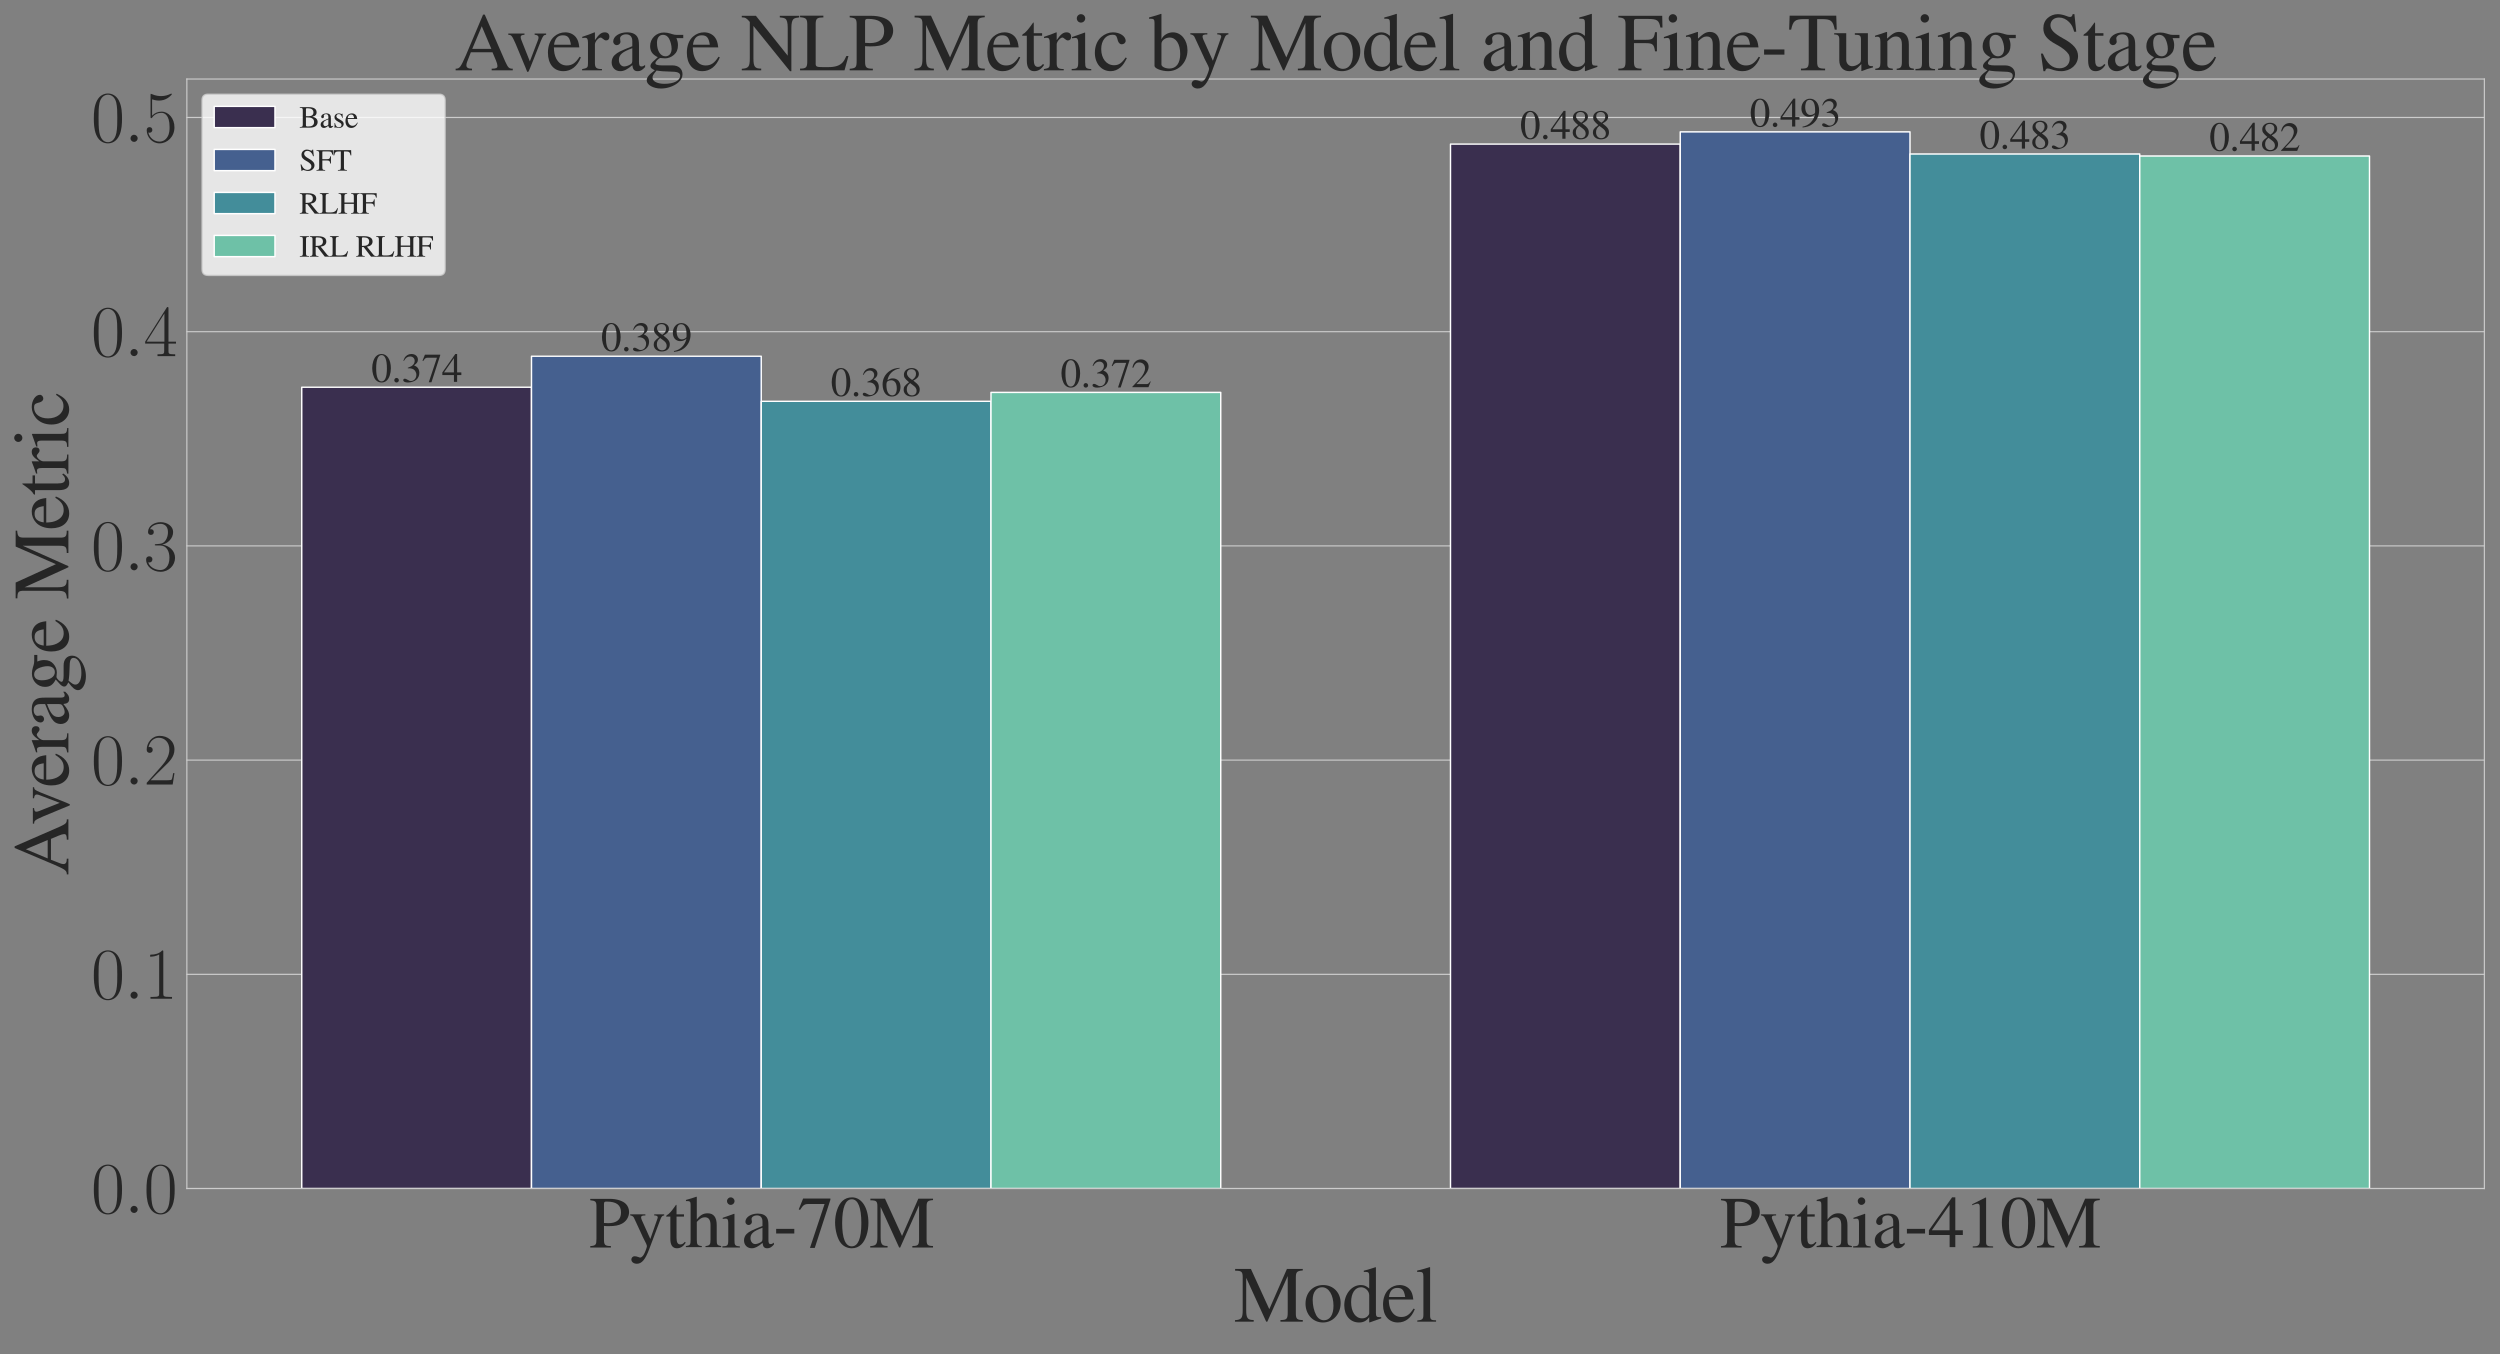 <?xml version="1.0" encoding="utf-8" standalone="no"?>
<!DOCTYPE svg PUBLIC "-//W3C//DTD SVG 1.1//EN"
  "http://www.w3.org/Graphics/SVG/1.1/DTD/svg11.dtd">
<svg xmlns:xlink="http://www.w3.org/1999/xlink" width="1728pt" height="936pt" viewBox="0 0 1728 936" xmlns="http://www.w3.org/2000/svg" version="1.1">
 <rect x="0" y="0" width="1728" height="936" fill="#808080" stroke="none"/>
 <defs>
  <style type="text/css">*{stroke-linejoin: round; stroke-linecap: butt}</style>
 </defs>
 <g id="figure_1">
  <g id="patch_1">
   <path d="M 0 936 
L 1728 936 
L 1728 0 
L 0 0 
L 0 936 
z
" style="fill: none"/>
  </g>
  <g id="axes_1">
   <g id="patch_2">
    <path d="M 129.161 821.521 
L 1717.2 821.521 
L 1717.2 54.626 
L 129.161 54.626 
L 129.161 821.521 
z
" style="fill: none"/>
   </g>
   <g id="matplotlib.axis_1">
    <g id="xtick_1">
     <g id="text_1">
      <!-- Pythia-70M -->
      <g style="fill: #262626" transform="translate(407.168 862.294) scale(0.5 -0.5)">
       <defs>
        <path id="NimbusRomNo9L-Regu-50" d="M 1293 1875 
C 1459 1856 1568 1856 1734 1856 
C 2234 1856 2579 1919 2854 2072 
C 3238 2274 3469 2660 3469 3078 
C 3469 3344 3379 3584 3206 3768 
C 2950 4047 2394 4224 1792 4224 
L 102 4224 
L 102 4102 
C 576 4051 640 3987 640 3528 
L 640 766 
C 640 230 589 166 102 122 
L 102 0 
L 1894 0 
L 1894 128 
C 1389 128 1293 218 1293 693 
L 1293 1875 
z
M 1293 3772 
C 1293 3943 1338 3987 1510 3987 
C 2374 3987 2771 3690 2771 3040 
C 2771 2428 2394 2112 1658 2112 
C 1530 2112 1440 2119 1293 2131 
L 1293 3772 
z
" transform="scale(0.016)"/>
        <path id="NimbusRomNo9L-Regu-79" d="M 3040 2880 
L 2176 2880 
L 2176 2784 
C 2381 2784 2483 2726 2483 2623 
C 2483 2597 2477 2559 2458 2514 
L 1837 742 
L 1101 2377 
C 1062 2468 1037 2552 1037 2622 
C 1037 2739 1133 2784 1408 2784 
L 1408 2880 
L 90 2880 
L 90 2790 
C 256 2765 365 2694 416 2585 
L 1146 1005 
L 1165 953 
L 1261 761 
C 1440 440 1542 209 1542 112 
C 1542 16 1395 -389 1286 -582 
C 1197 -749 1056 -871 966 -871 
C 928 -871 870 -858 806 -826 
C 685 -781 576 -755 467 -755 
C 320 -755 192 -883 192 -1037 
C 192 -1248 397 -1408 666 -1408 
C 1094 -1408 1402 -1049 1747 -124 
L 2733 2495 
C 2816 2701 2886 2765 3040 2784 
L 3040 2880 
z
" transform="scale(0.016)"/>
        <path id="NimbusRomNo9L-Regu-74" d="M 1632 2880 
L 986 2880 
L 986 3622 
C 986 3686 979 3706 941 3706 
C 896 3648 858 3590 813 3526 
C 570 3174 294 2867 192 2841 
C 122 2794 83 2748 83 2715 
C 83 2695 90 2682 109 2682 
L 448 2682 
L 448 751 
C 448 212 640 -64 1018 -64 
C 1331 -64 1574 90 1786 423 
L 1702 493 
C 1568 333 1459 269 1318 269 
C 1082 269 986 443 986 847 
L 986 2682 
L 1632 2682 
L 1632 2880 
z
" transform="scale(0.016)"/>
        <path id="NimbusRomNo9L-Regu-68" d="M 1005 2222 
C 1274 2516 1466 2624 1715 2624 
C 2035 2624 2195 2395 2195 1948 
L 2195 684 
C 2195 250 2131 166 1760 128 
L 1760 32 
L 3117 32 
L 3117 128 
C 2771 192 2733 243 2733 684 
L 2733 1954 
C 2733 2625 2464 2970 1946 2970 
C 1568 2970 1299 2816 1005 2432 
L 1005 4390 
L 973 4409 
C 755 4332 595 4281 237 4179 
L 64 4128 
L 64 4026 
C 90 4032 109 4032 141 4032 
C 416 4032 467 3980 467 3705 
L 467 686 
C 467 237 429 179 58 128 
L 58 32 
L 1440 32 
L 1440 128 
C 1069 166 1005 243 1005 684 
L 1005 2222 
z
" transform="scale(0.016)"/>
        <path id="NimbusRomNo9L-Regu-69" d="M 1120 2929 
L 128 2579 
L 128 2484 
L 179 2490 
C 256 2502 339 2509 397 2509 
C 550 2509 608 2406 608 2125 
L 608 640 
C 608 179 544 109 102 109 
L 102 0 
L 1619 0 
L 1619 96 
C 1197 128 1146 191 1146 650 
L 1146 2910 
L 1120 2929 
z
M 819 4352 
C 646 4352 499 4205 499 4026 
C 499 3847 640 3699 819 3699 
C 1005 3699 1152 3840 1152 4026 
C 1152 4205 1005 4352 819 4352 
z
" transform="scale(0.016)"/>
        <path id="NimbusRomNo9L-Regu-61" d="M 2829 423 
C 2720 333 2643 301 2547 301 
C 2400 301 2355 390 2355 672 
L 2355 1920 
C 2355 2253 2323 2438 2227 2592 
C 2086 2822 1811 2944 1434 2944 
C 832 2944 358 2630 358 2227 
C 358 2080 486 1952 634 1952 
C 787 1952 922 2080 922 2221 
C 922 2246 915 2278 909 2323 
C 896 2381 890 2432 890 2477 
C 890 2650 1094 2790 1350 2790 
C 1664 2790 1837 2605 1837 2259 
L 1837 1869 
C 851 1472 742 1421 467 1178 
C 326 1050 237 832 237 621 
C 237 218 518 -64 909 -64 
C 1190 -64 1453 70 1843 403 
C 1875 70 1990 -64 2253 -64 
C 2470 -64 2605 13 2829 256 
L 2829 423 
z
M 1837 783 
C 1837 584 1805 526 1670 449 
C 1517 359 1338 301 1203 301 
C 979 301 800 520 800 796 
L 800 822 
C 800 1201 1062 1433 1837 1715 
L 1837 783 
z
" transform="scale(0.016)"/>
        <path id="NimbusRomNo9L-Regu-2d" d="M 250 1619 
L 250 1216 
L 1824 1216 
L 1824 1619 
L 250 1619 
z
" transform="scale(0.016)"/>
        <path id="NimbusRomNo9L-Regu-37" d="M 2874 4250 
L 506 4250 
L 128 3310 
L 237 3258 
C 512 3693 627 3776 979 3776 
L 2368 3776 
L 1101 -32 
L 1517 -32 
L 2874 4148 
L 2874 4250 
z
" transform="scale(0.016)"/>
        <path id="NimbusRomNo9L-Regu-30" d="M 1626 4352 
C 1274 4352 1005 4244 768 4020 
C 397 3661 154 2925 154 2176 
C 154 1479 365 730 666 372 
C 902 90 1229 -64 1600 -64 
C 1926 -64 2202 45 2432 269 
C 2803 621 3046 1364 3046 2138 
C 3046 3450 2464 4352 1626 4352 
z
M 1606 4186 
C 2144 4186 2432 3463 2432 2125 
C 2432 788 2150 103 1600 103 
C 1050 103 768 788 768 2119 
C 768 3476 1056 4186 1606 4186 
z
" transform="scale(0.016)"/>
        <path id="NimbusRomNo9L-Regu-4d" d="M 4314 3667 
L 4314 751 
C 4314 217 4237 134 3731 134 
L 3731 0 
L 5523 0 
L 5523 134 
C 5056 134 4966 223 4966 681 
L 4966 3536 
C 4966 3993 5050 4077 5523 4115 
L 5523 4237 
L 4250 4237 
L 2835 1004 
L 1357 4237 
L 90 4237 
L 90 4096 
C 614 4096 698 4019 698 3550 
L 698 943 
C 698 282 608 159 77 121 
L 77 0 
L 1581 0 
L 1581 134 
C 1088 134 979 282 979 931 
L 979 3520 
L 2586 0 
L 2675 0 
L 4314 3667 
z
" transform="scale(0.016)"/>
       </defs>
       <use xlink:href="#NimbusRomNo9L-Regu-50" transform="scale(0.996)"/>
       <use xlink:href="#NimbusRomNo9L-Regu-79" transform="translate(55.392 0) scale(0.996)"/>
       <use xlink:href="#NimbusRomNo9L-Regu-74" transform="translate(105.205 0) scale(0.996)"/>
       <use xlink:href="#NimbusRomNo9L-Regu-68" transform="translate(132.9 0) scale(0.996)"/>
       <use xlink:href="#NimbusRomNo9L-Regu-69" transform="translate(182.713 0) scale(0.996)"/>
       <use xlink:href="#NimbusRomNo9L-Regu-61" transform="translate(210.408 0) scale(0.996)"/>
       <use xlink:href="#NimbusRomNo9L-Regu-2d" transform="translate(254.642 0) scale(0.996)"/>
       <use xlink:href="#NimbusRomNo9L-Regu-37" transform="translate(287.817 0) scale(0.996)"/>
       <use xlink:href="#NimbusRomNo9L-Regu-30" transform="translate(337.63 0) scale(0.996)"/>
       <use xlink:href="#NimbusRomNo9L-Regu-4d" transform="translate(387.444 0) scale(0.996)"/>
      </g>
     </g>
    </g>
    <g id="xtick_2">
     <g id="text_2">
      <!-- Pythia-410M -->
      <g style="fill: #262626" transform="translate(1188.734 862.294) scale(0.5 -0.5)">
       <defs>
        <path id="NimbusRomNo9L-Regu-34" d="M 3021 1497 
L 2368 1497 
L 2368 4352 
L 2086 4352 
L 77 1497 
L 77 1088 
L 1875 1088 
L 1875 32 
L 2368 32 
L 2368 1088 
L 3021 1088 
L 3021 1497 
z
M 1869 1497 
L 333 1497 
L 1869 3698 
L 1869 1497 
z
" transform="scale(0.016)"/>
        <path id="NimbusRomNo9L-Regu-31" d="M 1862 4339 
L 710 3757 
L 710 3667 
C 787 3699 858 3725 883 3738 
C 998 3783 1107 3808 1171 3808 
C 1306 3808 1363 3711 1363 3505 
L 1363 592 
C 1363 379 1312 232 1210 173 
C 1114 116 1024 96 755 96 
L 755 0 
L 2522 0 
L 2522 96 
C 2016 96 1914 160 1914 470 
L 1914 4327 
L 1862 4339 
z
" transform="scale(0.016)"/>
       </defs>
       <use xlink:href="#NimbusRomNo9L-Regu-50" transform="scale(0.996)"/>
       <use xlink:href="#NimbusRomNo9L-Regu-79" transform="translate(55.392 0) scale(0.996)"/>
       <use xlink:href="#NimbusRomNo9L-Regu-74" transform="translate(105.205 0) scale(0.996)"/>
       <use xlink:href="#NimbusRomNo9L-Regu-68" transform="translate(132.9 0) scale(0.996)"/>
       <use xlink:href="#NimbusRomNo9L-Regu-69" transform="translate(182.713 0) scale(0.996)"/>
       <use xlink:href="#NimbusRomNo9L-Regu-61" transform="translate(210.408 0) scale(0.996)"/>
       <use xlink:href="#NimbusRomNo9L-Regu-2d" transform="translate(254.642 0) scale(0.996)"/>
       <use xlink:href="#NimbusRomNo9L-Regu-34" transform="translate(287.817 0) scale(0.996)"/>
       <use xlink:href="#NimbusRomNo9L-Regu-31" transform="translate(337.63 0) scale(0.996)"/>
       <use xlink:href="#NimbusRomNo9L-Regu-30" transform="translate(387.444 0) scale(0.996)"/>
       <use xlink:href="#NimbusRomNo9L-Regu-4d" transform="translate(437.257 0) scale(0.996)"/>
      </g>
     </g>
    </g>
    <g id="text_3">
     <!-- Model -->
     <g style="fill: #262626" transform="translate(852.947 913.553) scale(0.54 -0.54)">
      <defs>
       <path id="NimbusRomNo9L-Regu-6f" d="M 1600 2944 
C 768 2944 186 2330 186 1446 
C 186 582 781 -64 1587 -64 
C 2394 -64 3008 614 3008 1498 
C 3008 2336 2419 2944 1600 2944 
z
M 1517 2765 
C 2054 2765 2432 2150 2432 1274 
C 2432 550 2144 115 1664 115 
C 1414 115 1178 269 1043 525 
C 864 858 762 1306 762 1760 
C 762 2368 1062 2765 1517 2765 
z
" transform="scale(0.016)"/>
       <path id="NimbusRomNo9L-Regu-64" d="M 2202 -64 
L 3142 269 
L 3142 365 
C 3027 365 3014 365 2995 365 
C 2765 365 2714 435 2714 731 
L 2714 4364 
L 2682 4377 
C 2374 4268 2150 4204 1741 4096 
L 1741 3994 
C 1792 4000 1830 4000 1882 4000 
C 2118 4000 2176 3936 2176 3672 
L 2176 2669 
C 1933 2874 1760 2944 1504 2944 
C 768 2944 173 2221 173 1312 
C 173 493 653 -64 1357 -64 
C 1715 -64 1958 64 2176 365 
L 2176 -45 
L 2202 -64 
z
M 2176 653 
C 2176 608 2131 531 2067 461 
C 1952 333 1792 269 1606 269 
C 1075 269 723 781 723 1568 
C 723 2291 1037 2765 1523 2765 
C 1862 2765 2176 2464 2176 2125 
L 2176 653 
z
" transform="scale(0.016)"/>
       <path id="NimbusRomNo9L-Regu-65" d="M 2611 1053 
C 2304 564 2029 378 1619 378 
C 1254 378 979 564 794 930 
C 678 1174 634 1386 621 1779 
L 2592 1779 
C 2541 2193 2477 2377 2317 2581 
C 2125 2811 1830 2944 1498 2944 
C 1178 2944 877 2829 634 2611 
C 333 2349 160 1894 160 1370 
C 160 486 621 -64 1357 -64 
C 1965 -64 2445 315 2714 1008 
L 2611 1053 
z
M 634 1984 
C 704 2479 922 2714 1312 2714 
C 1702 2714 1856 2535 1939 1984 
L 634 1984 
z
" transform="scale(0.016)"/>
       <path id="NimbusRomNo9L-Regu-6c" d="M 122 4000 
L 160 4000 
C 230 4000 307 4000 358 4000 
C 563 4000 627 3910 627 3610 
L 627 557 
C 627 211 538 128 134 96 
L 134 0 
L 1645 0 
L 1645 109 
C 1242 109 1165 173 1165 528 
L 1165 4371 
L 1139 4384 
C 806 4275 563 4211 122 4103 
L 122 4000 
z
" transform="scale(0.016)"/>
      </defs>
      <use xlink:href="#NimbusRomNo9L-Regu-4d" transform="scale(0.996)"/>
      <use xlink:href="#NimbusRomNo9L-Regu-6f" transform="translate(88.567 0) scale(0.996)"/>
      <use xlink:href="#NimbusRomNo9L-Regu-64" transform="translate(138.38 0) scale(0.996)"/>
      <use xlink:href="#NimbusRomNo9L-Regu-65" transform="translate(188.193 0) scale(0.996)"/>
      <use xlink:href="#NimbusRomNo9L-Regu-6c" transform="translate(232.427 0) scale(0.996)"/>
     </g>
    </g>
   </g>
   <g id="matplotlib.axis_2">
    <g id="ytick_1">
     <g id="line2d_1">
      <path d="M 129.161 821.521 
L 1717.2 821.521 
" clip-path="url(#p86525ebf1e)" style="fill: none; stroke: #cccccc; stroke-width: 0.8; stroke-linecap: round"/>
     </g>
     <g id="text_4">
      <!-- $\mathdefault{0.0}$ -->
      <g style="fill: #262626" transform="translate(62.922 838.408) scale(0.5 -0.5)">
       <defs>
        <path id="CMR17-30" d="M 2688 2025 
C 2688 2416 2682 3080 2413 3591 
C 2176 4039 1798 4198 1466 4198 
C 1158 4198 768 4058 525 3597 
C 269 3118 243 2524 243 2025 
C 243 1661 250 1106 448 619 
C 723 -39 1216 -128 1466 -128 
C 1760 -128 2208 -7 2470 600 
C 2662 1042 2688 1559 2688 2025 
z
M 1466 -26 
C 1056 -26 813 325 723 812 
C 653 1188 653 1738 653 2096 
C 653 2588 653 2997 736 3387 
C 858 3929 1216 4096 1466 4096 
C 1728 4096 2067 3923 2189 3400 
C 2272 3036 2278 2607 2278 2096 
C 2278 1680 2278 1169 2202 792 
C 2067 95 1690 -26 1466 -26 
z
" transform="scale(0.016)"/>
        <path id="CMMI12-3a" d="M 1178 307 
C 1178 492 1024 619 870 619 
C 685 619 557 466 557 313 
C 557 128 710 0 864 0 
C 1050 0 1178 153 1178 307 
z
" transform="scale(0.016)"/>
       </defs>
       <use xlink:href="#CMR17-30" transform="scale(0.996)"/>
       <use xlink:href="#CMMI12-3a" transform="translate(45.69 0) scale(0.996)"/>
       <use xlink:href="#CMR17-30" transform="translate(72.788 0) scale(0.996)"/>
      </g>
     </g>
    </g>
    <g id="ytick_2">
     <g id="line2d_2">
      <path d="M 129.161 673.456 
L 1717.2 673.456 
" clip-path="url(#p86525ebf1e)" style="fill: none; stroke: #cccccc; stroke-width: 0.8; stroke-linecap: round"/>
     </g>
     <g id="text_5">
      <!-- $\mathdefault{0.1}$ -->
      <g style="fill: #262626" transform="translate(62.922 690.342) scale(0.5 -0.5)">
       <defs>
        <path id="CMR17-31" d="M 1702 4058 
C 1702 4192 1696 4192 1606 4192 
C 1357 3916 979 3827 621 3827 
C 602 3827 570 3827 563 3808 
C 557 3795 557 3782 557 3648 
C 755 3648 1088 3686 1344 3839 
L 1344 461 
C 1344 236 1331 160 781 160 
L 589 160 
L 589 0 
C 896 0 1216 0 1523 0 
C 1830 0 2150 0 2458 0 
L 2458 160 
L 2266 160 
C 1715 160 1702 230 1702 458 
L 1702 4058 
z
" transform="scale(0.016)"/>
       </defs>
       <use xlink:href="#CMR17-30" transform="scale(0.996)"/>
       <use xlink:href="#CMMI12-3a" transform="translate(45.69 0) scale(0.996)"/>
       <use xlink:href="#CMR17-31" transform="translate(72.788 0) scale(0.996)"/>
      </g>
     </g>
    </g>
    <g id="ytick_3">
     <g id="line2d_3">
      <path d="M 129.161 525.39 
L 1717.2 525.39 
" clip-path="url(#p86525ebf1e)" style="fill: none; stroke: #cccccc; stroke-width: 0.8; stroke-linecap: round"/>
     </g>
     <g id="text_6">
      <!-- $\mathdefault{0.2}$ -->
      <g style="fill: #262626" transform="translate(62.922 542.276) scale(0.5 -0.5)">
       <defs>
        <path id="CMR17-32" d="M 2669 989 
L 2554 989 
C 2490 536 2438 459 2413 420 
C 2381 369 1920 369 1830 369 
L 602 369 
C 832 619 1280 1072 1824 1597 
C 2214 1967 2669 2402 2669 3035 
C 2669 3790 2067 4224 1395 4224 
C 691 4224 262 3604 262 3030 
C 262 2780 448 2748 525 2748 
C 589 2748 781 2787 781 3010 
C 781 3207 614 3264 525 3264 
C 486 3264 448 3258 422 3245 
C 544 3790 915 4058 1306 4058 
C 1862 4058 2227 3617 2227 3035 
C 2227 2479 1901 2000 1536 1584 
L 262 146 
L 262 0 
L 2515 0 
L 2669 989 
z
" transform="scale(0.016)"/>
       </defs>
       <use xlink:href="#CMR17-30" transform="scale(0.996)"/>
       <use xlink:href="#CMMI12-3a" transform="translate(45.69 0) scale(0.996)"/>
       <use xlink:href="#CMR17-32" transform="translate(72.788 0) scale(0.996)"/>
      </g>
     </g>
    </g>
    <g id="ytick_4">
     <g id="line2d_4">
      <path d="M 129.161 377.324 
L 1717.2 377.324 
" clip-path="url(#p86525ebf1e)" style="fill: none; stroke: #cccccc; stroke-width: 0.8; stroke-linecap: round"/>
     </g>
     <g id="text_7">
      <!-- $\mathdefault{0.3}$ -->
      <g style="fill: #262626" transform="translate(62.922 394.21) scale(0.5 -0.5)">
       <defs>
        <path id="CMR17-33" d="M 1414 2157 
C 1984 2157 2234 1662 2234 1090 
C 2234 320 1824 25 1453 25 
C 1114 25 563 194 390 693 
C 422 680 454 680 486 680 
C 640 680 755 782 755 948 
C 755 1133 614 1216 486 1216 
C 378 1216 211 1165 211 926 
C 211 335 787 -128 1466 -128 
C 2176 -128 2720 430 2720 1085 
C 2720 1707 2208 2157 1600 2227 
C 2086 2328 2554 2756 2554 3329 
C 2554 3820 2048 4179 1472 4179 
C 890 4179 378 3829 378 3329 
C 378 3110 544 3072 627 3072 
C 762 3072 877 3155 877 3321 
C 877 3486 762 3569 627 3569 
C 602 3569 570 3569 544 3557 
C 730 3959 1235 4032 1459 4032 
C 1683 4032 2106 3925 2106 3320 
C 2106 3143 2080 2828 1862 2550 
C 1670 2304 1453 2304 1242 2284 
C 1210 2284 1062 2269 1037 2269 
C 992 2263 966 2257 966 2208 
C 966 2163 973 2157 1101 2157 
L 1414 2157 
z
" transform="scale(0.016)"/>
       </defs>
       <use xlink:href="#CMR17-30" transform="scale(0.996)"/>
       <use xlink:href="#CMMI12-3a" transform="translate(45.69 0) scale(0.996)"/>
       <use xlink:href="#CMR17-33" transform="translate(72.788 0) scale(0.996)"/>
      </g>
     </g>
    </g>
    <g id="ytick_5">
     <g id="line2d_5">
      <path d="M 129.161 229.258 
L 1717.2 229.258 
" clip-path="url(#p86525ebf1e)" style="fill: none; stroke: #cccccc; stroke-width: 0.8; stroke-linecap: round"/>
     </g>
     <g id="text_8">
      <!-- $\mathdefault{0.4}$ -->
      <g style="fill: #262626" transform="translate(62.922 246.145) scale(0.5 -0.5)">
       <defs>
        <path id="CMR17-34" d="M 2150 4122 
C 2150 4256 2144 4256 2029 4256 
L 128 1254 
L 128 1088 
L 1779 1088 
L 1779 457 
C 1779 224 1766 160 1318 160 
L 1197 160 
L 1197 0 
C 1402 0 1747 0 1965 0 
C 2182 0 2528 0 2733 0 
L 2733 160 
L 2611 160 
C 2163 160 2150 224 2150 457 
L 2150 1088 
L 2803 1088 
L 2803 1254 
L 2150 1254 
L 2150 4122 
z
M 1798 3703 
L 1798 1254 
L 256 1254 
L 1798 3703 
z
" transform="scale(0.016)"/>
       </defs>
       <use xlink:href="#CMR17-30" transform="scale(0.996)"/>
       <use xlink:href="#CMMI12-3a" transform="translate(45.69 0) scale(0.996)"/>
       <use xlink:href="#CMR17-34" transform="translate(72.788 0) scale(0.996)"/>
      </g>
     </g>
    </g>
    <g id="ytick_6">
     <g id="line2d_6">
      <path d="M 129.161 81.192 
L 1717.2 81.192 
" clip-path="url(#p86525ebf1e)" style="fill: none; stroke: #cccccc; stroke-width: 0.8; stroke-linecap: round"/>
     </g>
     <g id="text_9">
      <!-- $\mathdefault{0.5}$ -->
      <g style="fill: #262626" transform="translate(62.922 98.079) scale(0.5 -0.5)">
       <defs>
        <path id="CMR17-35" d="M 730 3692 
C 794 3666 1056 3584 1325 3584 
C 1920 3584 2246 3911 2432 4100 
C 2432 4157 2432 4192 2394 4192 
C 2387 4192 2374 4192 2323 4163 
C 2099 4058 1837 3973 1517 3973 
C 1325 3973 1037 3999 723 4139 
C 653 4171 640 4171 634 4171 
C 602 4171 595 4164 595 4037 
L 595 2203 
C 595 2089 595 2057 659 2057 
C 691 2057 704 2070 736 2114 
C 941 2401 1222 2522 1542 2522 
C 1766 2522 2246 2382 2246 1289 
C 2246 1085 2246 715 2054 421 
C 1894 159 1645 25 1370 25 
C 947 25 518 320 403 814 
C 429 807 480 795 506 795 
C 589 795 749 840 749 1038 
C 749 1210 627 1280 506 1280 
C 358 1280 262 1190 262 1011 
C 262 454 704 -128 1382 -128 
C 2042 -128 2669 440 2669 1264 
C 2669 2030 2170 2624 1549 2624 
C 1222 2624 947 2503 730 2274 
L 730 3692 
z
" transform="scale(0.016)"/>
       </defs>
       <use xlink:href="#CMR17-30" transform="scale(0.996)"/>
       <use xlink:href="#CMMI12-3a" transform="translate(45.69 0) scale(0.996)"/>
       <use xlink:href="#CMR17-35" transform="translate(72.788 0) scale(0.996)"/>
      </g>
     </g>
    </g>
    <g id="text_10">
     <!-- Average Metric -->
     <g style="fill: #262626" transform="translate(47.275 605.223) rotate(-90) scale(0.54 -0.54)">
      <defs>
       <path id="NimbusRomNo9L-Regu-41" d="M 4518 128 
C 4230 128 4166 192 3942 667 
L 2349 4320 
L 2221 4320 
L 890 1168 
C 480 231 403 128 96 128 
L 96 0 
L 1363 0 
L 1363 128 
C 1056 128 928 212 928 393 
C 928 470 947 560 979 645 
L 1274 1401 
L 2950 1401 
L 3213 778 
C 3290 602 3334 434 3334 342 
C 3334 180 3226 128 2886 128 
L 2886 0 
L 4518 0 
L 4518 128 
z
M 1382 1664 
L 2118 3416 
L 2861 1664 
L 1382 1664 
z
" transform="scale(0.016)"/>
       <path id="NimbusRomNo9L-Regu-76" d="M 3053 2854 
L 2163 2854 
L 2163 2758 
C 2368 2739 2464 2675 2464 2552 
C 2464 2488 2451 2424 2426 2359 
L 1792 695 
L 1139 2340 
C 1101 2431 1082 2520 1082 2578 
C 1082 2694 1152 2739 1376 2758 
L 1376 2854 
L 122 2854 
L 122 2752 
C 365 2752 410 2688 704 2024 
L 1472 175 
C 1485 137 1504 91 1523 40 
C 1562 -76 1600 -128 1638 -128 
C 1677 -128 1722 -44 1818 193 
L 2637 2257 
C 2822 2694 2861 2739 3053 2758 
L 3053 2854 
z
" transform="scale(0.016)"/>
       <path id="NimbusRomNo9L-Regu-72" d="M 45 2496 
C 134 2515 192 2522 269 2522 
C 429 2522 486 2419 486 2138 
L 486 538 
C 486 218 442 173 32 96 
L 32 0 
L 1568 0 
L 1568 102 
C 1133 102 1024 199 1024 565 
L 1024 2013 
C 1024 2219 1299 2541 1472 2541 
C 1510 2541 1568 2509 1638 2445 
C 1741 2355 1811 2317 1894 2317 
C 2048 2317 2144 2426 2144 2605 
C 2144 2816 2010 2944 1792 2944 
C 1523 2944 1338 2797 1024 2343 
L 1024 2931 
L 992 2944 
C 653 2803 422 2721 45 2599 
L 45 2496 
z
" transform="scale(0.016)"/>
       <path id="NimbusRomNo9L-Regu-67" d="M 3008 2496 
L 3008 2746 
L 2515 2746 
C 2387 2746 2291 2763 2163 2802 
L 2022 2847 
C 1850 2903 1677 2931 1510 2931 
C 915 2931 442 2467 442 1881 
C 442 1476 614 1230 1037 1018 
C 915 906 800 799 762 768 
C 550 588 467 463 467 338 
C 467 206 544 131 806 6 
C 352 -329 179 -543 179 -781 
C 179 -1124 678 -1408 1286 -1408 
C 1766 -1408 2266 -1238 2598 -962 
C 2842 -759 2950 -548 2950 -299 
C 2950 108 2650 384 2176 384 
L 1350 384 
C 1011 384 851 443 851 548 
C 851 678 1062 908 1235 960 
C 1293 953 1338 947 1357 947 
C 1478 934 1562 928 1600 928 
C 1837 928 2093 1026 2291 1203 
C 2502 1387 2598 1617 2598 1945 
C 2598 2135 2566 2286 2477 2496 
L 3008 2496 
z
M 941 -13 
C 1152 -58 1664 -96 1978 -96 
C 2560 -96 2771 -180 2771 -414 
C 2771 -791 2285 -1043 1562 -1043 
C 998 -1043 627 -855 627 -570 
C 627 -420 672 -336 941 -13 
z
M 973 2145 
C 973 2526 1152 2752 1446 2752 
C 1645 2752 1811 2642 1914 2449 
C 2029 2223 2106 1927 2106 1675 
C 2106 1314 1920 1088 1626 1088 
C 1242 1088 973 1507 973 2126 
L 973 2145 
z
" transform="scale(0.016)"/>
       <path id="NimbusRomNo9L-Regu-63" d="M 2547 998 
C 2240 550 2010 397 1645 397 
C 1062 397 653 909 653 1645 
C 653 2304 1005 2758 1523 2758 
C 1754 2758 1837 2688 1901 2451 
L 1939 2310 
C 1990 2131 2106 2016 2240 2016 
C 2406 2016 2547 2138 2547 2285 
C 2547 2643 2099 2944 1562 2944 
C 1248 2944 922 2816 659 2586 
C 339 2304 160 1869 160 1363 
C 160 531 666 -64 1376 -64 
C 1664 -64 1920 38 2150 237 
C 2323 390 2445 563 2637 941 
L 2547 998 
z
" transform="scale(0.016)"/>
      </defs>
      <use xlink:href="#NimbusRomNo9L-Regu-41" transform="scale(0.996)"/>
      <use xlink:href="#NimbusRomNo9L-Regu-76" transform="translate(64.558 0) scale(0.996)"/>
      <use xlink:href="#NimbusRomNo9L-Regu-65" transform="translate(112.877 0) scale(0.996)"/>
      <use xlink:href="#NimbusRomNo9L-Regu-72" transform="translate(157.111 0) scale(0.996)"/>
      <use xlink:href="#NimbusRomNo9L-Regu-61" transform="translate(190.286 0) scale(0.996)"/>
      <use xlink:href="#NimbusRomNo9L-Regu-67" transform="translate(234.52 0) scale(0.996)"/>
      <use xlink:href="#NimbusRomNo9L-Regu-65" transform="translate(284.333 0) scale(0.996)"/>
      <use xlink:href="#NimbusRomNo9L-Regu-4d" transform="translate(353.473 0) scale(0.996)"/>
      <use xlink:href="#NimbusRomNo9L-Regu-65" transform="translate(442.04 0) scale(0.996)"/>
      <use xlink:href="#NimbusRomNo9L-Regu-74" transform="translate(486.274 0) scale(0.996)"/>
      <use xlink:href="#NimbusRomNo9L-Regu-72" transform="translate(513.969 0) scale(0.996)"/>
      <use xlink:href="#NimbusRomNo9L-Regu-69" transform="translate(547.144 0) scale(0.996)"/>
      <use xlink:href="#NimbusRomNo9L-Regu-63" transform="translate(574.839 0) scale(0.996)"/>
     </g>
    </g>
   </g>
   <g id="patch_3">
    <path d="M 208.563 821.521 
L 367.367 821.521 
L 367.367 267.663 
L 208.563 267.663 
z
" clip-path="url(#p86525ebf1e)" style="fill: #3a2f4f; stroke: #ffffff; stroke-linejoin: miter"/>
   </g>
   <g id="patch_4">
    <path d="M 1002.582 821.521 
L 1161.386 821.521 
L 1161.386 99.609 
L 1002.582 99.609 
z
" clip-path="url(#p86525ebf1e)" style="fill: #3a2f4f; stroke: #ffffff; stroke-linejoin: miter"/>
   </g>
   <g id="patch_5">
    <path d="M 367.367 821.521 
L 526.17 821.521 
L 526.17 246.222 
L 367.367 246.222 
z
" clip-path="url(#p86525ebf1e)" style="fill: #45608f; stroke: #ffffff; stroke-linejoin: miter"/>
   </g>
   <g id="patch_6">
    <path d="M 1161.386 821.521 
L 1320.19 821.521 
L 1320.19 91.144 
L 1161.386 91.144 
z
" clip-path="url(#p86525ebf1e)" style="fill: #45608f; stroke: #ffffff; stroke-linejoin: miter"/>
   </g>
   <g id="patch_7">
    <path d="M 526.17 821.521 
L 684.974 821.521 
L 684.974 277.377 
L 526.17 277.377 
z
" clip-path="url(#p86525ebf1e)" style="fill: #438d9a; stroke: #ffffff; stroke-linejoin: miter"/>
   </g>
   <g id="patch_8">
    <path d="M 1320.19 821.521 
L 1478.994 821.521 
L 1478.994 106.439 
L 1320.19 106.439 
z
" clip-path="url(#p86525ebf1e)" style="fill: #438d9a; stroke: #ffffff; stroke-linejoin: miter"/>
   </g>
   <g id="patch_9">
    <path d="M 684.974 821.521 
L 843.778 821.521 
L 843.778 271.213 
L 684.974 271.213 
z
" clip-path="url(#p86525ebf1e)" style="fill: #6ec1a7; stroke: #ffffff; stroke-linejoin: miter"/>
   </g>
   <g id="patch_10">
    <path d="M 1478.994 821.521 
L 1637.798 821.521 
L 1637.798 107.838 
L 1478.994 107.838 
z
" clip-path="url(#p86525ebf1e)" style="fill: #6ec1a7; stroke: #ffffff; stroke-linejoin: miter"/>
   </g>
   <g id="patch_11">
    <path d="M 526.17 821.521 
L 526.17 821.521 
L 526.17 821.521 
L 526.17 821.521 
z
" clip-path="url(#p86525ebf1e)" style="fill: #3a2f4f; stroke: #ffffff; stroke-linejoin: miter"/>
   </g>
   <g id="patch_12">
    <path d="M 526.17 821.521 
L 526.17 821.521 
L 526.17 821.521 
L 526.17 821.521 
z
" clip-path="url(#p86525ebf1e)" style="fill: #45608f; stroke: #ffffff; stroke-linejoin: miter"/>
   </g>
   <g id="patch_13">
    <path d="M 526.17 821.521 
L 526.17 821.521 
L 526.17 821.521 
L 526.17 821.521 
z
" clip-path="url(#p86525ebf1e)" style="fill: #438d9a; stroke: #ffffff; stroke-linejoin: miter"/>
   </g>
   <g id="patch_14">
    <path d="M 526.17 821.521 
L 526.17 821.521 
L 526.17 821.521 
L 526.17 821.521 
z
" clip-path="url(#p86525ebf1e)" style="fill: #6ec1a7; stroke: #ffffff; stroke-linejoin: miter"/>
   </g>
   <g id="line2d_7">
    <path clip-path="url(#p86525ebf1e)" style="fill: none; stroke: #424242; stroke-width: 2.25; stroke-linecap: round"/>
   </g>
   <g id="line2d_8">
    <path clip-path="url(#p86525ebf1e)" style="fill: none; stroke: #424242; stroke-width: 2.25; stroke-linecap: round"/>
   </g>
   <g id="line2d_9">
    <path clip-path="url(#p86525ebf1e)" style="fill: none; stroke: #424242; stroke-width: 2.25; stroke-linecap: round"/>
   </g>
   <g id="line2d_10">
    <path clip-path="url(#p86525ebf1e)" style="fill: none; stroke: #424242; stroke-width: 2.25; stroke-linecap: round"/>
   </g>
   <g id="line2d_11">
    <path clip-path="url(#p86525ebf1e)" style="fill: none; stroke: #424242; stroke-width: 2.25; stroke-linecap: round"/>
   </g>
   <g id="line2d_12">
    <path clip-path="url(#p86525ebf1e)" style="fill: none; stroke: #424242; stroke-width: 2.25; stroke-linecap: round"/>
   </g>
   <g id="line2d_13">
    <path clip-path="url(#p86525ebf1e)" style="fill: none; stroke: #424242; stroke-width: 2.25; stroke-linecap: round"/>
   </g>
   <g id="line2d_14">
    <path clip-path="url(#p86525ebf1e)" style="fill: none; stroke: #424242; stroke-width: 2.25; stroke-linecap: round"/>
   </g>
   <g id="patch_15">
    <path d="M 129.161 821.521 
L 129.161 54.626 
" style="fill: none; stroke: #cccccc; stroke-width: 0.8; stroke-linejoin: miter; stroke-linecap: square"/>
   </g>
   <g id="patch_16">
    <path d="M 1717.2 821.521 
L 1717.2 54.626 
" style="fill: none; stroke: #cccccc; stroke-width: 0.8; stroke-linejoin: miter; stroke-linecap: square"/>
   </g>
   <g id="patch_17">
    <path d="M 129.161 821.521 
L 1717.2 821.521 
" style="fill: none; stroke: #cccccc; stroke-width: 0.8; stroke-linejoin: miter; stroke-linecap: square"/>
   </g>
   <g id="patch_18">
    <path d="M 129.161 54.626 
L 1717.2 54.626 
" style="fill: none; stroke: #cccccc; stroke-width: 0.8; stroke-linejoin: miter; stroke-linecap: square"/>
   </g>
   <g id="text_11">
    <!-- 0.374 -->
    <g style="fill: #262626" transform="translate(256.582 264.1) scale(0.28 -0.28)">
     <defs>
      <path id="NimbusRomNo9L-Regu-2e" d="M 800 646 
C 608 646 448 480 448 281 
C 448 96 608 -64 794 -64 
C 992 -64 1158 96 1158 281 
C 1158 480 992 646 800 646 
z
" transform="scale(0.016)"/>
      <path id="NimbusRomNo9L-Regu-33" d="M 979 2138 
C 1357 2138 1504 2125 1658 2068 
C 2054 1927 2304 1562 2304 1120 
C 2304 583 1939 167 1466 167 
C 1293 167 1165 212 928 365 
C 736 480 627 525 518 525 
C 371 525 275 436 275 301 
C 275 77 550 -64 998 -64 
C 1491 -64 1997 103 2298 365 
C 2598 628 2765 999 2765 1428 
C 2765 1754 2662 2055 2477 2253 
C 2349 2394 2227 2471 1946 2592 
C 2387 2893 2547 3130 2547 3476 
C 2547 3994 2138 4352 1549 4352 
C 1229 4352 947 4244 717 4039 
C 525 3866 429 3699 288 3315 
L 384 3290 
C 646 3757 934 3968 1338 3968 
C 1754 3968 2042 3687 2042 3284 
C 2042 3053 1946 2823 1786 2663 
C 1594 2471 1414 2375 979 2221 
L 979 2138 
z
" transform="scale(0.016)"/>
     </defs>
     <use xlink:href="#NimbusRomNo9L-Regu-30" transform="scale(0.996)"/>
     <use xlink:href="#NimbusRomNo9L-Regu-2e" transform="translate(49.813 0) scale(0.996)"/>
     <use xlink:href="#NimbusRomNo9L-Regu-33" transform="translate(74.72 0) scale(0.996)"/>
     <use xlink:href="#NimbusRomNo9L-Regu-37" transform="translate(124.533 0) scale(0.996)"/>
     <use xlink:href="#NimbusRomNo9L-Regu-34" transform="translate(174.346 0) scale(0.996)"/>
    </g>
   </g>
   <g id="text_12">
    <!-- 0.488 -->
    <g style="fill: #262626" transform="translate(1050.602 96.046) scale(0.28 -0.28)">
     <defs>
      <path id="NimbusRomNo9L-Regu-38" d="M 1856 2400 
C 2490 2740 2714 3008 2714 3444 
C 2714 3968 2253 4352 1613 4352 
C 915 4352 397 3924 397 3341 
C 397 2925 518 2740 1190 2151 
C 499 1626 358 1428 358 992 
C 358 372 864 -64 1587 -64 
C 2355 -64 2848 359 2848 1018 
C 2848 1511 2630 1824 1856 2400 
z
M 1741 1741 
C 2208 1408 2362 1178 2362 820 
C 2362 404 2074 116 1658 116 
C 1171 116 845 487 845 1044 
C 845 1453 986 1722 1357 2023 
L 1741 1741 
z
M 1670 2516 
C 1101 2887 870 3181 870 3540 
C 870 3911 1158 4173 1562 4173 
C 1997 4173 2272 3892 2272 3450 
C 2272 3085 2093 2797 1728 2554 
C 1696 2535 1696 2535 1670 2516 
z
" transform="scale(0.016)"/>
     </defs>
     <use xlink:href="#NimbusRomNo9L-Regu-30" transform="scale(0.996)"/>
     <use xlink:href="#NimbusRomNo9L-Regu-2e" transform="translate(49.813 0) scale(0.996)"/>
     <use xlink:href="#NimbusRomNo9L-Regu-34" transform="translate(74.72 0) scale(0.996)"/>
     <use xlink:href="#NimbusRomNo9L-Regu-38" transform="translate(124.533 0) scale(0.996)"/>
     <use xlink:href="#NimbusRomNo9L-Regu-38" transform="translate(174.346 0) scale(0.996)"/>
    </g>
   </g>
   <g id="text_13">
    <!-- 0.389 -->
    <g style="fill: #262626" transform="translate(415.386 242.659) scale(0.28 -0.28)">
     <defs>
      <path id="NimbusRomNo9L-Regu-39" d="M 378 -123 
C 1094 -40 1446 82 1882 396 
C 2547 882 2938 1676 2938 2539 
C 2938 3593 2349 4339 1523 4339 
C 762 4339 192 3694 192 2832 
C 192 2053 653 1536 1344 1536 
C 1696 1536 1965 1638 2304 1900 
C 2042 856 1331 172 358 5 
L 378 -123 
z
M 2317 2290 
C 2317 2162 2291 2104 2221 2047 
C 2042 1894 1805 1811 1574 1811 
C 1088 1811 781 2290 781 3050 
C 781 3413 883 3796 1018 3963 
C 1126 4090 1286 4160 1472 4160 
C 2029 4160 2317 3611 2317 2539 
L 2317 2290 
z
" transform="scale(0.016)"/>
     </defs>
     <use xlink:href="#NimbusRomNo9L-Regu-30" transform="scale(0.996)"/>
     <use xlink:href="#NimbusRomNo9L-Regu-2e" transform="translate(49.813 0) scale(0.996)"/>
     <use xlink:href="#NimbusRomNo9L-Regu-33" transform="translate(74.72 0) scale(0.996)"/>
     <use xlink:href="#NimbusRomNo9L-Regu-38" transform="translate(124.533 0) scale(0.996)"/>
     <use xlink:href="#NimbusRomNo9L-Regu-39" transform="translate(174.346 0) scale(0.996)"/>
    </g>
   </g>
   <g id="text_14">
    <!-- 0.493 -->
    <g style="fill: #262626" transform="translate(1209.406 87.581) scale(0.28 -0.28)">
     <use xlink:href="#NimbusRomNo9L-Regu-30" transform="scale(0.996)"/>
     <use xlink:href="#NimbusRomNo9L-Regu-2e" transform="translate(49.813 0) scale(0.996)"/>
     <use xlink:href="#NimbusRomNo9L-Regu-34" transform="translate(74.72 0) scale(0.996)"/>
     <use xlink:href="#NimbusRomNo9L-Regu-39" transform="translate(124.533 0) scale(0.996)"/>
     <use xlink:href="#NimbusRomNo9L-Regu-33" transform="translate(174.346 0) scale(0.996)"/>
    </g>
   </g>
   <g id="text_15">
    <!-- 0.368 -->
    <g style="fill: #262626" transform="translate(574.19 273.813) scale(0.28 -0.28)">
     <defs>
      <path id="NimbusRomNo9L-Regu-36" d="M 2854 4391 
C 2125 4327 1754 4205 1286 3879 
C 595 3386 218 2656 218 1802 
C 218 1248 390 688 666 370 
C 909 89 1254 -64 1651 -64 
C 2445 -64 2995 541 2995 1421 
C 2995 2236 2528 2752 1792 2752 
C 1510 2752 1376 2707 973 2464 
C 1146 3431 1862 4122 2867 4288 
L 2854 4391 
z
M 1549 2458 
C 2099 2458 2419 2000 2419 1204 
C 2419 504 2170 116 1722 116 
C 1158 116 813 714 813 1700 
C 813 2025 864 2203 992 2299 
C 1126 2400 1325 2458 1549 2458 
z
" transform="scale(0.016)"/>
     </defs>
     <use xlink:href="#NimbusRomNo9L-Regu-30" transform="scale(0.996)"/>
     <use xlink:href="#NimbusRomNo9L-Regu-2e" transform="translate(49.813 0) scale(0.996)"/>
     <use xlink:href="#NimbusRomNo9L-Regu-33" transform="translate(74.72 0) scale(0.996)"/>
     <use xlink:href="#NimbusRomNo9L-Regu-36" transform="translate(124.533 0) scale(0.996)"/>
     <use xlink:href="#NimbusRomNo9L-Regu-38" transform="translate(174.346 0) scale(0.996)"/>
    </g>
   </g>
   <g id="text_16">
    <!-- 0.483 -->
    <g style="fill: #262626" transform="translate(1368.21 102.876) scale(0.28 -0.28)">
     <use xlink:href="#NimbusRomNo9L-Regu-30" transform="scale(0.996)"/>
     <use xlink:href="#NimbusRomNo9L-Regu-2e" transform="translate(49.813 0) scale(0.996)"/>
     <use xlink:href="#NimbusRomNo9L-Regu-34" transform="translate(74.72 0) scale(0.996)"/>
     <use xlink:href="#NimbusRomNo9L-Regu-38" transform="translate(124.533 0) scale(0.996)"/>
     <use xlink:href="#NimbusRomNo9L-Regu-33" transform="translate(174.346 0) scale(0.996)"/>
    </g>
   </g>
   <g id="text_17">
    <!-- 0.372 -->
    <g style="fill: #262626" transform="translate(732.994 267.65) scale(0.28 -0.28)">
     <defs>
      <path id="NimbusRomNo9L-Regu-32" d="M 3040 875 
L 2957 907 
C 2720 544 2637 486 2349 486 
L 819 486 
L 1894 1609 
C 2464 2202 2714 2687 2714 3185 
C 2714 3823 2195 4313 1530 4313 
C 1178 4313 845 4173 608 3918 
C 403 3700 307 3496 198 3043 
L 333 3011 
C 589 3636 819 3840 1261 3840 
C 1798 3840 2163 3476 2163 2940 
C 2163 2443 1869 1850 1331 1282 
L 192 77 
L 192 0 
L 2688 0 
L 3040 875 
z
" transform="scale(0.016)"/>
     </defs>
     <use xlink:href="#NimbusRomNo9L-Regu-30" transform="scale(0.996)"/>
     <use xlink:href="#NimbusRomNo9L-Regu-2e" transform="translate(49.813 0) scale(0.996)"/>
     <use xlink:href="#NimbusRomNo9L-Regu-33" transform="translate(74.72 0) scale(0.996)"/>
     <use xlink:href="#NimbusRomNo9L-Regu-37" transform="translate(124.533 0) scale(0.996)"/>
     <use xlink:href="#NimbusRomNo9L-Regu-32" transform="translate(174.346 0) scale(0.996)"/>
    </g>
   </g>
   <g id="text_18">
    <!-- 0.482 -->
    <g style="fill: #262626" transform="translate(1527.014 104.275) scale(0.28 -0.28)">
     <use xlink:href="#NimbusRomNo9L-Regu-30" transform="scale(0.996)"/>
     <use xlink:href="#NimbusRomNo9L-Regu-2e" transform="translate(49.813 0) scale(0.996)"/>
     <use xlink:href="#NimbusRomNo9L-Regu-34" transform="translate(74.72 0) scale(0.996)"/>
     <use xlink:href="#NimbusRomNo9L-Regu-38" transform="translate(124.533 0) scale(0.996)"/>
     <use xlink:href="#NimbusRomNo9L-Regu-32" transform="translate(174.346 0) scale(0.996)"/>
    </g>
   </g>
   <g id="text_19">
    <!-- Average NLP Metric by Model and Fine-Tuning Stage -->
    <g style="fill: #262626" transform="translate(314.089 48.626) scale(0.56 -0.56)">
     <defs>
      <path id="NimbusRomNo9L-Regu-4e" d="M 3917 -64 
L 3917 3287 
C 3917 3669 3981 3905 4102 3987 
C 4192 4051 4282 4077 4525 4102 
L 4525 4224 
L 3021 4224 
L 3021 4102 
C 3264 4083 3354 4057 3450 4000 
C 3578 3911 3635 3681 3635 3286 
L 3635 1136 
L 1171 4224 
L 77 4224 
L 77 4102 
C 352 4102 442 4051 698 3751 
L 698 938 
C 698 281 608 159 77 121 
L 77 0 
L 1581 0 
L 1581 134 
C 1088 134 979 281 979 928 
L 979 3439 
L 3808 -64 
L 3917 -64 
z
" transform="scale(0.016)"/>
      <path id="NimbusRomNo9L-Regu-4c" d="M 3667 1114 
C 3558 870 3469 723 3373 614 
C 3149 365 2797 250 2266 250 
L 1837 250 
C 1370 250 1286 288 1286 513 
L 1286 3550 
C 1286 4007 1376 4096 1882 4096 
L 1882 4237 
L 77 4237 
L 77 4115 
C 550 4077 634 3986 634 3536 
L 634 681 
C 634 230 544 134 77 134 
L 77 0 
L 3520 0 
L 3827 1114 
L 3667 1114 
z
" transform="scale(0.016)"/>
      <path id="NimbusRomNo9L-Regu-62" d="M 979 4364 
L 947 4377 
C 678 4281 506 4230 205 4147 
L 19 4096 
L 19 3994 
C 58 4000 83 4000 128 4000 
C 384 4000 442 3942 442 3673 
L 442 347 
C 442 147 986 -64 1498 -64 
C 2342 -64 2995 640 2995 1555 
C 2995 2342 2509 2944 1869 2944 
C 1478 2944 1107 2714 979 2400 
L 979 4364 
z
M 979 2061 
C 979 2310 1280 2541 1613 2541 
C 2112 2541 2432 2042 2432 1261 
C 2432 550 2125 141 1600 141 
C 1267 141 979 288 979 448 
L 979 2061 
z
" transform="scale(0.016)"/>
      <path id="NimbusRomNo9L-Regu-6e" d="M 102 2579 
C 141 2598 205 2605 275 2605 
C 454 2605 512 2509 512 2195 
L 512 608 
C 512 243 442 154 115 128 
L 115 32 
L 1472 32 
L 1472 128 
C 1146 154 1050 230 1050 461 
L 1050 2259 
C 1357 2547 1498 2624 1709 2624 
C 2022 2624 2176 2426 2176 2003 
L 2176 666 
C 2176 262 2093 154 1773 128 
L 1773 32 
L 3104 32 
L 3104 128 
C 2790 160 2714 237 2714 550 
L 2714 2016 
C 2714 2618 2432 2976 1958 2976 
C 1664 2976 1466 2867 1030 2458 
L 1030 2963 
L 986 2976 
C 672 2861 454 2790 102 2688 
L 102 2579 
z
" transform="scale(0.016)"/>
      <path id="NimbusRomNo9L-Regu-46" d="M 3066 1472 
L 3066 2957 
L 2918 2957 
C 2842 2461 2726 2368 2214 2368 
L 1286 2368 
L 1286 3766 
C 1286 3943 1318 3981 1491 3981 
L 2362 3981 
C 3085 3981 3226 3886 3334 3314 
L 3494 3314 
L 3475 4224 
L 77 4224 
L 77 4102 
C 550 4064 634 3974 634 3525 
L 634 749 
C 634 217 563 134 77 134 
L 77 0 
L 1869 0 
L 1869 134 
C 1376 134 1286 225 1286 692 
L 1286 2106 
L 2214 2106 
C 2733 2106 2842 2007 2918 1472 
L 3066 1472 
z
" transform="scale(0.016)"/>
      <path id="NimbusRomNo9L-Regu-54" d="M 1626 3968 
L 1626 751 
C 1626 204 1555 134 1024 134 
L 1024 0 
L 2893 0 
L 2893 134 
C 2368 134 2278 217 2278 687 
L 2278 3968 
L 2624 3968 
C 3354 3968 3494 3853 3642 3149 
L 3795 3149 
L 3757 4237 
L 147 4237 
L 109 3149 
L 262 3149 
C 416 3846 563 3968 1280 3968 
L 1626 3968 
z
" transform="scale(0.016)"/>
      <path id="NimbusRomNo9L-Regu-75" d="M 3066 320 
L 3034 320 
C 2739 320 2669 390 2669 685 
L 2669 2880 
L 1658 2880 
L 1658 2758 
C 2054 2758 2131 2694 2131 2375 
L 2131 875 
C 2131 697 2099 607 2010 537 
C 1837 397 1638 320 1446 320 
C 1197 320 992 537 992 805 
L 992 2880 
L 58 2880 
L 58 2778 
C 365 2778 454 2682 454 2387 
L 454 770 
C 454 263 762 -64 1229 -64 
C 1466 -64 1715 38 1888 211 
L 2163 486 
L 2163 -45 
L 2189 -58 
C 2509 70 2739 141 3066 230 
L 3066 320 
z
" transform="scale(0.016)"/>
      <path id="NimbusRomNo9L-Regu-53" d="M 2861 4352 
L 2726 4352 
C 2701 4205 2630 4135 2522 4135 
C 2458 4135 2349 4160 2240 4212 
C 2003 4301 1766 4352 1562 4352 
C 1286 4352 1005 4244 794 4058 
C 570 3859 454 3590 454 3256 
C 454 2743 736 2385 1453 2006 
C 1914 1763 2246 1499 2406 1256 
C 2464 1173 2496 1038 2496 884 
C 2496 454 2176 160 1709 160 
C 1139 160 736 513 416 1296 
L 269 1296 
L 461 -64 
L 602 -64 
C 608 57 685 147 781 147 
C 851 147 960 122 1082 79 
C 1325 -14 1581 -64 1837 -64 
C 2573 -64 3142 442 3142 1101 
C 3142 1626 2790 2042 1946 2496 
C 1274 2868 1005 3149 1005 3495 
C 1005 3847 1274 4090 1670 4090 
C 1958 4090 2227 3968 2451 3738 
C 2650 3533 2739 3367 2842 2989 
L 3002 2989 
L 2861 4352 
z
" transform="scale(0.016)"/>
     </defs>
     <use xlink:href="#NimbusRomNo9L-Regu-41" transform="scale(0.996)"/>
     <use xlink:href="#NimbusRomNo9L-Regu-76" transform="translate(64.558 0) scale(0.996)"/>
     <use xlink:href="#NimbusRomNo9L-Regu-65" transform="translate(112.877 0) scale(0.996)"/>
     <use xlink:href="#NimbusRomNo9L-Regu-72" transform="translate(157.111 0) scale(0.996)"/>
     <use xlink:href="#NimbusRomNo9L-Regu-61" transform="translate(190.286 0) scale(0.996)"/>
     <use xlink:href="#NimbusRomNo9L-Regu-67" transform="translate(234.52 0) scale(0.996)"/>
     <use xlink:href="#NimbusRomNo9L-Regu-65" transform="translate(284.333 0) scale(0.996)"/>
     <use xlink:href="#NimbusRomNo9L-Regu-4e" transform="translate(353.473 0) scale(0.996)"/>
     <use xlink:href="#NimbusRomNo9L-Regu-4c" transform="translate(425.403 0) scale(0.996)"/>
     <use xlink:href="#NimbusRomNo9L-Regu-50" transform="translate(486.275 0) scale(0.996)"/>
     <use xlink:href="#NimbusRomNo9L-Regu-4d" transform="translate(566.573 0) scale(0.996)"/>
     <use xlink:href="#NimbusRomNo9L-Regu-65" transform="translate(655.14 0) scale(0.996)"/>
     <use xlink:href="#NimbusRomNo9L-Regu-74" transform="translate(699.374 0) scale(0.996)"/>
     <use xlink:href="#NimbusRomNo9L-Regu-72" transform="translate(727.069 0) scale(0.996)"/>
     <use xlink:href="#NimbusRomNo9L-Regu-69" transform="translate(760.244 0) scale(0.996)"/>
     <use xlink:href="#NimbusRomNo9L-Regu-63" transform="translate(787.939 0) scale(0.996)"/>
     <use xlink:href="#NimbusRomNo9L-Regu-62" transform="translate(857.079 0) scale(0.996)"/>
     <use xlink:href="#NimbusRomNo9L-Regu-79" transform="translate(906.893 0) scale(0.996)"/>
     <use xlink:href="#NimbusRomNo9L-Regu-4d" transform="translate(981.612 0) scale(0.996)"/>
     <use xlink:href="#NimbusRomNo9L-Regu-6f" transform="translate(1070.179 0) scale(0.996)"/>
     <use xlink:href="#NimbusRomNo9L-Regu-64" transform="translate(1119.992 0) scale(0.996)"/>
     <use xlink:href="#NimbusRomNo9L-Regu-65" transform="translate(1169.806 0) scale(0.996)"/>
     <use xlink:href="#NimbusRomNo9L-Regu-6c" transform="translate(1214.039 0) scale(0.996)"/>
     <use xlink:href="#NimbusRomNo9L-Regu-61" transform="translate(1266.641 0) scale(0.996)"/>
     <use xlink:href="#NimbusRomNo9L-Regu-6e" transform="translate(1310.875 0) scale(0.996)"/>
     <use xlink:href="#NimbusRomNo9L-Regu-64" transform="translate(1360.688 0) scale(0.996)"/>
     <use xlink:href="#NimbusRomNo9L-Regu-46" transform="translate(1435.408 0) scale(0.996)"/>
     <use xlink:href="#NimbusRomNo9L-Regu-69" transform="translate(1490.799 0) scale(0.996)"/>
     <use xlink:href="#NimbusRomNo9L-Regu-6e" transform="translate(1518.494 0) scale(0.996)"/>
     <use xlink:href="#NimbusRomNo9L-Regu-65" transform="translate(1568.308 0) scale(0.996)"/>
     <use xlink:href="#NimbusRomNo9L-Regu-2d" transform="translate(1612.541 0) scale(0.996)"/>
     <use xlink:href="#NimbusRomNo9L-Regu-54" transform="translate(1645.716 0) scale(0.996)"/>
     <use xlink:href="#NimbusRomNo9L-Regu-75" transform="translate(1702.105 0) scale(0.996)"/>
     <use xlink:href="#NimbusRomNo9L-Regu-6e" transform="translate(1751.918 0) scale(0.996)"/>
     <use xlink:href="#NimbusRomNo9L-Regu-69" transform="translate(1801.732 0) scale(0.996)"/>
     <use xlink:href="#NimbusRomNo9L-Regu-6e" transform="translate(1829.427 0) scale(0.996)"/>
     <use xlink:href="#NimbusRomNo9L-Regu-67" transform="translate(1879.24 0) scale(0.996)"/>
     <use xlink:href="#NimbusRomNo9L-Regu-53" transform="translate(1953.96 0) scale(0.996)"/>
     <use xlink:href="#NimbusRomNo9L-Regu-74" transform="translate(2009.352 0) scale(0.996)"/>
     <use xlink:href="#NimbusRomNo9L-Regu-61" transform="translate(2037.047 0) scale(0.996)"/>
     <use xlink:href="#NimbusRomNo9L-Regu-67" transform="translate(2081.28 0) scale(0.996)"/>
     <use xlink:href="#NimbusRomNo9L-Regu-65" transform="translate(2131.093 0) scale(0.996)"/>
    </g>
   </g>
   <g id="legend_1">
    <g id="patch_19">
     <path d="M 143.861 190.343 
L 303.47 190.343 
Q 307.67 190.343 307.67 186.143 
L 307.67 69.326 
Q 307.67 65.126 303.47 65.126 
L 143.861 65.126 
Q 139.661 65.126 139.661 69.326 
L 139.661 186.143 
Q 139.661 190.343 143.861 190.343 
z
" style="fill: #ffffff; opacity: 0.8; stroke: #cccccc; stroke-linejoin: miter"/>
    </g>
    <g id="patch_20">
     <path d="M 148.061 88.226 
L 190.061 88.226 
L 190.061 73.526 
L 148.061 73.526 
z
" style="fill: #3a2f4f; stroke: #ffffff; stroke-linejoin: miter"/>
    </g>
    <g id="text_20">
     <!-- Base -->
     <g style="fill: #262626" transform="translate(206.861 88.226) scale(0.21 -0.21)">
      <defs>
       <path id="NimbusRomNo9L-Regu-42" d="M 109 4237 
L 109 4096 
C 646 4096 723 4026 723 3548 
L 723 689 
C 723 212 640 128 109 128 
L 109 0 
L 2246 0 
C 2746 0 3200 136 3437 356 
C 3667 564 3795 855 3795 1165 
C 3795 1451 3680 1710 3482 1897 
C 3290 2072 3117 2150 2701 2253 
C 3034 2335 3168 2398 3322 2531 
C 3482 2671 3578 2903 3578 3163 
C 3578 3871 3008 4237 1901 4237 
L 109 4237 
z
M 1376 2112 
C 1997 2112 2291 2080 2522 1982 
C 2886 1827 3059 1568 3059 1159 
C 3059 809 2925 555 2669 406 
C 2464 290 2202 238 1779 238 
C 1466 238 1376 296 1376 504 
L 1376 2112 
z
M 1376 2368 
L 1376 3812 
C 1376 3944 1421 4001 1517 4001 
L 1798 4001 
C 2534 4001 2925 3699 2925 3137 
C 2925 2646 2586 2368 1984 2368 
L 1376 2368 
z
" transform="scale(0.016)"/>
       <path id="NimbusRomNo9L-Regu-73" d="M 2016 2010 
L 1990 2880 
L 1920 2880 
L 1907 2867 
C 1850 2822 1843 2816 1818 2816 
C 1779 2816 1715 2829 1645 2861 
C 1504 2915 1363 2944 1197 2944 
C 691 2944 326 2616 326 2154 
C 326 1796 531 1539 1075 1231 
L 1446 1020 
C 1670 892 1779 737 1779 539 
C 1779 256 1574 77 1248 77 
C 1030 77 832 159 710 298 
C 576 455 518 600 435 960 
L 333 960 
L 333 -39 
L 416 -39 
C 461 33 486 48 563 48 
C 621 48 710 35 858 -2 
C 1037 -39 1210 -64 1325 -64 
C 1818 -64 2227 308 2227 757 
C 2227 1077 2074 1289 1690 1520 
L 998 1930 
C 819 2033 723 2194 723 2367 
C 723 2624 922 2803 1216 2803 
C 1581 2803 1773 2583 1920 2010 
L 2016 2010 
z
" transform="scale(0.016)"/>
      </defs>
      <use xlink:href="#NimbusRomNo9L-Regu-42" transform="scale(0.996)"/>
      <use xlink:href="#NimbusRomNo9L-Regu-61" transform="translate(66.45 0) scale(0.996)"/>
      <use xlink:href="#NimbusRomNo9L-Regu-73" transform="translate(110.684 0) scale(0.996)"/>
      <use xlink:href="#NimbusRomNo9L-Regu-65" transform="translate(149.437 0) scale(0.996)"/>
     </g>
    </g>
    <g id="patch_21">
     <path d="M 148.061 117.955 
L 190.061 117.955 
L 190.061 103.255 
L 148.061 103.255 
z
" style="fill: #45608f; stroke: #ffffff; stroke-linejoin: miter"/>
    </g>
    <g id="text_21">
     <!-- SFT -->
     <g style="fill: #262626" transform="translate(206.861 117.955) scale(0.21 -0.21)">
      <use xlink:href="#NimbusRomNo9L-Regu-53" transform="scale(0.996)"/>
      <use xlink:href="#NimbusRomNo9L-Regu-46" transform="translate(55.392 0) scale(0.996)"/>
      <use xlink:href="#NimbusRomNo9L-Regu-54" transform="translate(110.783 0) scale(0.996)"/>
     </g>
    </g>
    <g id="patch_22">
     <path d="M 148.061 147.684 
L 190.061 147.684 
L 190.061 132.984 
L 148.061 132.984 
z
" style="fill: #438d9a; stroke: #ffffff; stroke-linejoin: miter"/>
    </g>
    <g id="text_22">
     <!-- RLHF -->
     <g style="fill: #262626" transform="translate(206.861 147.684) scale(0.21 -0.21)">
      <defs>
       <path id="NimbusRomNo9L-Regu-52" d="M 4218 121 
C 3974 140 3846 205 3661 424 
L 2342 2061 
C 2771 2143 2963 2219 3174 2388 
C 3379 2553 3501 2818 3501 3113 
C 3501 3385 3418 3618 3251 3801 
C 3008 4059 2477 4224 1875 4224 
L 109 4224 
L 109 4102 
C 589 4051 653 3981 653 3528 
L 653 765 
C 653 236 589 159 109 121 
L 109 0 
L 1882 0 
L 1882 134 
C 1389 134 1306 219 1306 692 
L 1306 1984 
L 1664 1984 
L 3187 0 
L 4218 0 
L 4218 121 
z
M 1306 3762 
C 1306 3937 1376 3987 1632 3987 
C 2432 3987 2803 3716 2803 3123 
C 2803 2807 2669 2542 2438 2423 
C 2144 2258 1920 2221 1306 2221 
L 1306 3762 
z
" transform="scale(0.016)"/>
       <path id="NimbusRomNo9L-Regu-48" d="M 1338 2304 
L 1338 3533 
C 1338 3990 1408 4059 1901 4104 
L 1901 4224 
L 122 4224 
L 122 4104 
C 614 4059 685 3989 685 3527 
L 685 749 
C 685 210 621 134 122 134 
L 122 0 
L 1901 0 
L 1901 121 
C 1421 159 1338 242 1338 699 
L 1338 2022 
L 3277 2022 
L 3277 757 
C 3277 211 3213 134 2714 134 
L 2714 0 
L 4493 0 
L 4493 121 
C 4013 159 3930 242 3930 696 
L 3930 3529 
C 3930 3989 4000 4059 4493 4104 
L 4493 4224 
L 2714 4224 
L 2714 4104 
C 3206 4059 3277 3990 3277 3533 
L 3277 2304 
L 1338 2304 
z
" transform="scale(0.016)"/>
      </defs>
      <use xlink:href="#NimbusRomNo9L-Regu-52" transform="scale(0.996)"/>
      <use xlink:href="#NimbusRomNo9L-Regu-4c" transform="translate(66.45 0) scale(0.996)"/>
      <use xlink:href="#NimbusRomNo9L-Regu-48" transform="translate(127.322 0) scale(0.996)"/>
      <use xlink:href="#NimbusRomNo9L-Regu-46" transform="translate(199.252 0) scale(0.996)"/>
     </g>
    </g>
    <g id="patch_23">
     <path d="M 148.061 177.414 
L 190.061 177.414 
L 190.061 162.714 
L 148.061 162.714 
z
" style="fill: #6ec1a7; stroke: #ffffff; stroke-linejoin: miter"/>
    </g>
    <g id="text_23">
     <!-- IRL RLHF -->
     <g style="fill: #262626" transform="translate(206.861 177.414) scale(0.21 -0.21)">
      <defs>
       <path id="NimbusRomNo9L-Regu-49" d="M 736 689 
C 736 206 653 128 115 128 
L 115 0 
L 2016 0 
L 2016 128 
C 1491 128 1389 217 1389 688 
L 1389 3542 
C 1389 4012 1478 4096 2016 4096 
L 2016 4231 
L 115 4231 
L 115 4096 
C 659 4096 736 4026 736 3548 
L 736 689 
z
" transform="scale(0.016)"/>
      </defs>
      <use xlink:href="#NimbusRomNo9L-Regu-49" transform="scale(0.996)"/>
      <use xlink:href="#NimbusRomNo9L-Regu-52" transform="translate(33.175 0) scale(0.996)"/>
      <use xlink:href="#NimbusRomNo9L-Regu-4c" transform="translate(99.625 0) scale(0.996)"/>
      <use xlink:href="#NimbusRomNo9L-Regu-52" transform="translate(185.403 0) scale(0.996)"/>
      <use xlink:href="#NimbusRomNo9L-Regu-4c" transform="translate(251.854 0) scale(0.996)"/>
      <use xlink:href="#NimbusRomNo9L-Regu-48" transform="translate(312.725 0) scale(0.996)"/>
      <use xlink:href="#NimbusRomNo9L-Regu-46" transform="translate(384.655 0) scale(0.996)"/>
     </g>
    </g>
   </g>
  </g>
 </g>
 <defs>
  <clipPath id="p86525ebf1e">
   <rect x="129.161" y="54.626" width="1588.039" height="766.896"/>
  </clipPath>
 </defs>
</svg>
